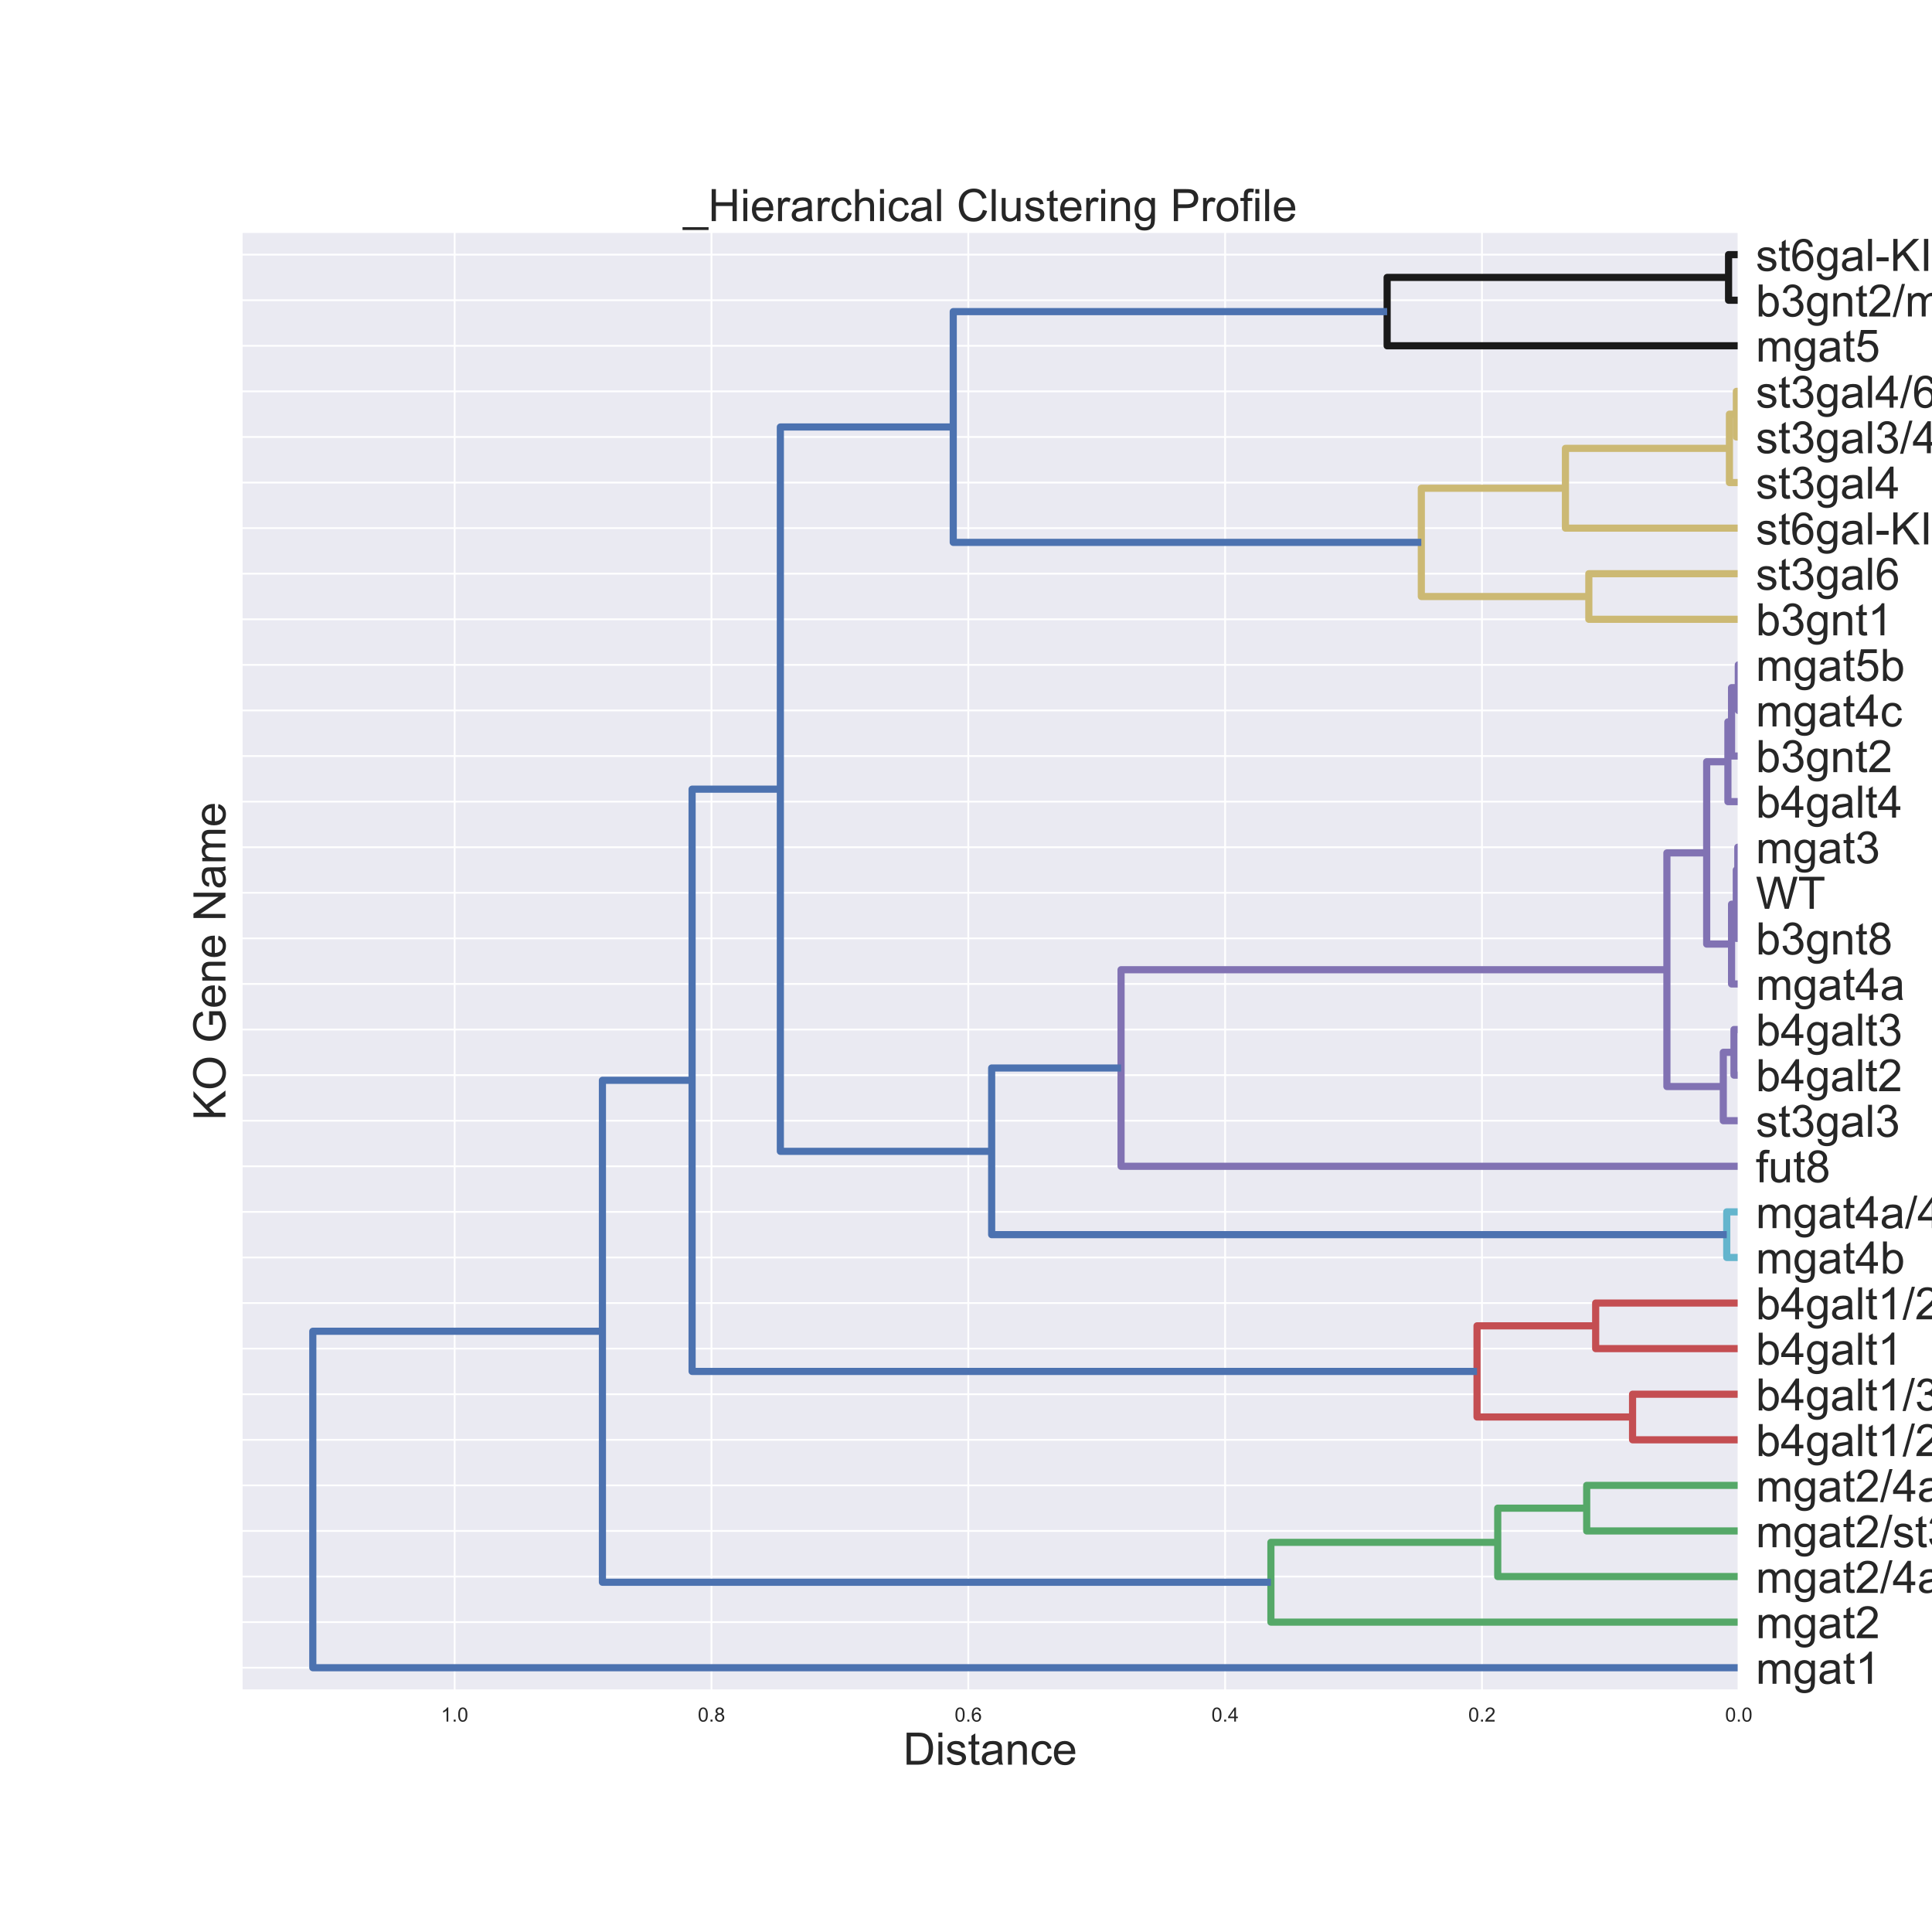 <?xml version="1.0" encoding="utf-8" standalone="no"?>
<!DOCTYPE svg PUBLIC "-//W3C//DTD SVG 1.1//EN"
  "http://www.w3.org/Graphics/SVG/1.1/DTD/svg11.dtd">
<!-- Created with matplotlib (https://matplotlib.org/) -->
<svg height="1080pt" version="1.1" viewBox="0 0 1080 1080" width="1080pt" xmlns="http://www.w3.org/2000/svg" xmlns:xlink="http://www.w3.org/1999/xlink">
 <defs>
  <style type="text/css">
*{stroke-linecap:butt;stroke-linejoin:round;}
  </style>
 </defs>
 <g id="figure_1">
  <g id="patch_1">
   <path d="M 0 1080 
L 1080 1080 
L 1080 0 
L 0 0 
z
" style="fill:#ffffff;"/>
  </g>
  <g id="axes_1">
   <g id="patch_2">
    <path d="M 135 945 
L 972 945 
L 972 129.6 
L 135 129.6 
z
" style="fill:#eaeaf2;"/>
   </g>
   <g id="matplotlib.axis_1">
    <g id="xtick_1">
     <g id="line2d_1">
      <path clip-path="url(#p37e5913467)" d="M 972 945 
L 972 129.6 
" style="fill:none;stroke:#ffffff;stroke-linecap:round;"/>
     </g>
     <g id="text_1">
      <!-- 0.0 -->
      <defs>
       <path d="M 4.156 35.297 
Q 4.156 48 6.766 55.734 
Q 9.375 63.484 14.516 67.672 
Q 19.672 71.875 27.484 71.875 
Q 33.25 71.875 37.594 69.547 
Q 41.938 67.234 44.766 62.859 
Q 47.609 58.5 49.219 52.219 
Q 50.828 45.953 50.828 35.297 
Q 50.828 22.703 48.234 14.969 
Q 45.656 7.234 40.5 3 
Q 35.359 -1.219 27.484 -1.219 
Q 17.141 -1.219 11.234 6.203 
Q 4.156 15.141 4.156 35.297 
z
M 13.188 35.297 
Q 13.188 17.672 17.312 11.828 
Q 21.438 6 27.484 6 
Q 33.547 6 37.672 11.859 
Q 41.797 17.719 41.797 35.297 
Q 41.797 52.984 37.672 58.781 
Q 33.547 64.594 27.391 64.594 
Q 21.344 64.594 17.719 59.469 
Q 13.188 52.938 13.188 35.297 
z
" id="ArialMT-48"/>
       <path d="M 9.078 0 
L 9.078 10.016 
L 19.094 10.016 
L 19.094 0 
z
" id="ArialMT-46"/>
      </defs>
      <g style="fill:#262626;" transform="translate(964.355 962.374)scale(0.11 -0.11)">
       <use xlink:href="#ArialMT-48"/>
       <use x="55.615" xlink:href="#ArialMT-46"/>
       <use x="83.398" xlink:href="#ArialMT-48"/>
      </g>
     </g>
    </g>
    <g id="xtick_2">
     <g id="line2d_2">
      <path clip-path="url(#p37e5913467)" d="M 828.429 945 
L 828.429 129.6 
" style="fill:none;stroke:#ffffff;stroke-linecap:round;"/>
     </g>
     <g id="text_2">
      <!-- 0.2 -->
      <defs>
       <path d="M 50.344 8.453 
L 50.344 0 
L 3.031 0 
Q 2.938 3.172 4.047 6.109 
Q 5.859 10.938 9.828 15.625 
Q 13.812 20.312 21.344 26.469 
Q 33.016 36.031 37.109 41.625 
Q 41.219 47.219 41.219 52.203 
Q 41.219 57.422 37.469 61 
Q 33.734 64.594 27.734 64.594 
Q 21.391 64.594 17.578 60.781 
Q 13.766 56.984 13.719 50.25 
L 4.688 51.172 
Q 5.609 61.281 11.656 66.578 
Q 17.719 71.875 27.938 71.875 
Q 38.234 71.875 44.234 66.156 
Q 50.25 60.453 50.25 52 
Q 50.25 47.703 48.484 43.547 
Q 46.734 39.406 42.656 34.812 
Q 38.578 30.219 29.109 22.219 
Q 21.188 15.578 18.938 13.203 
Q 16.703 10.844 15.234 8.453 
z
" id="ArialMT-50"/>
      </defs>
      <g style="fill:#262626;" transform="translate(820.784 962.374)scale(0.11 -0.11)">
       <use xlink:href="#ArialMT-48"/>
       <use x="55.615" xlink:href="#ArialMT-46"/>
       <use x="83.398" xlink:href="#ArialMT-50"/>
      </g>
     </g>
    </g>
    <g id="xtick_3">
     <g id="line2d_3">
      <path clip-path="url(#p37e5913467)" d="M 684.858 945 
L 684.858 129.6 
" style="fill:none;stroke:#ffffff;stroke-linecap:round;"/>
     </g>
     <g id="text_3">
      <!-- 0.4 -->
      <defs>
       <path d="M 32.328 0 
L 32.328 17.141 
L 1.266 17.141 
L 1.266 25.203 
L 33.938 71.578 
L 41.109 71.578 
L 41.109 25.203 
L 50.781 25.203 
L 50.781 17.141 
L 41.109 17.141 
L 41.109 0 
z
M 32.328 25.203 
L 32.328 57.469 
L 9.906 25.203 
z
" id="ArialMT-52"/>
      </defs>
      <g style="fill:#262626;" transform="translate(677.213 962.374)scale(0.11 -0.11)">
       <use xlink:href="#ArialMT-48"/>
       <use x="55.615" xlink:href="#ArialMT-46"/>
       <use x="83.398" xlink:href="#ArialMT-52"/>
      </g>
     </g>
    </g>
    <g id="xtick_4">
     <g id="line2d_4">
      <path clip-path="url(#p37e5913467)" d="M 541.288 945 
L 541.288 129.6 
" style="fill:none;stroke:#ffffff;stroke-linecap:round;"/>
     </g>
     <g id="text_4">
      <!-- 0.6 -->
      <defs>
       <path d="M 49.75 54.047 
L 41.016 53.375 
Q 39.844 58.547 37.703 60.891 
Q 34.125 64.656 28.906 64.656 
Q 24.703 64.656 21.531 62.312 
Q 17.391 59.281 14.984 53.469 
Q 12.594 47.656 12.5 36.922 
Q 15.672 41.75 20.266 44.094 
Q 24.859 46.438 29.891 46.438 
Q 38.672 46.438 44.844 39.969 
Q 51.031 33.5 51.031 23.25 
Q 51.031 16.5 48.125 10.719 
Q 45.219 4.938 40.141 1.859 
Q 35.062 -1.219 28.609 -1.219 
Q 17.625 -1.219 10.688 6.859 
Q 3.766 14.938 3.766 33.5 
Q 3.766 54.25 11.422 63.672 
Q 18.109 71.875 29.438 71.875 
Q 37.891 71.875 43.281 67.141 
Q 48.688 62.406 49.75 54.047 
z
M 13.875 23.188 
Q 13.875 18.656 15.797 14.5 
Q 17.719 10.359 21.188 8.172 
Q 24.656 6 28.469 6 
Q 34.031 6 38.031 10.484 
Q 42.047 14.984 42.047 22.703 
Q 42.047 30.125 38.078 34.391 
Q 34.125 38.672 28.125 38.672 
Q 22.172 38.672 18.016 34.391 
Q 13.875 30.125 13.875 23.188 
z
" id="ArialMT-54"/>
      </defs>
      <g style="fill:#262626;" transform="translate(533.643 962.374)scale(0.11 -0.11)">
       <use xlink:href="#ArialMT-48"/>
       <use x="55.615" xlink:href="#ArialMT-46"/>
       <use x="83.398" xlink:href="#ArialMT-54"/>
      </g>
     </g>
    </g>
    <g id="xtick_5">
     <g id="line2d_5">
      <path clip-path="url(#p37e5913467)" d="M 397.717 945 
L 397.717 129.6 
" style="fill:none;stroke:#ffffff;stroke-linecap:round;"/>
     </g>
     <g id="text_5">
      <!-- 0.8 -->
      <defs>
       <path d="M 17.672 38.812 
Q 12.203 40.828 9.562 44.531 
Q 6.938 48.25 6.938 53.422 
Q 6.938 61.234 12.547 66.547 
Q 18.172 71.875 27.484 71.875 
Q 36.859 71.875 42.578 66.422 
Q 48.297 60.984 48.297 53.172 
Q 48.297 48.188 45.672 44.5 
Q 43.062 40.828 37.75 38.812 
Q 44.344 36.672 47.781 31.875 
Q 51.219 27.094 51.219 20.453 
Q 51.219 11.281 44.719 5.031 
Q 38.234 -1.219 27.641 -1.219 
Q 17.047 -1.219 10.547 5.047 
Q 4.047 11.328 4.047 20.703 
Q 4.047 27.688 7.594 32.391 
Q 11.141 37.109 17.672 38.812 
z
M 15.922 53.719 
Q 15.922 48.641 19.188 45.406 
Q 22.469 42.188 27.688 42.188 
Q 32.766 42.188 36.016 45.375 
Q 39.266 48.578 39.266 53.219 
Q 39.266 58.062 35.906 61.359 
Q 32.562 64.656 27.594 64.656 
Q 22.562 64.656 19.234 61.422 
Q 15.922 58.203 15.922 53.719 
z
M 13.094 20.656 
Q 13.094 16.891 14.875 13.375 
Q 16.656 9.859 20.172 7.922 
Q 23.688 6 27.734 6 
Q 34.031 6 38.125 10.047 
Q 42.234 14.109 42.234 20.359 
Q 42.234 26.703 38.016 30.859 
Q 33.797 35.016 27.438 35.016 
Q 21.234 35.016 17.156 30.906 
Q 13.094 26.812 13.094 20.656 
z
" id="ArialMT-56"/>
      </defs>
      <g style="fill:#262626;" transform="translate(390.072 962.374)scale(0.11 -0.11)">
       <use xlink:href="#ArialMT-48"/>
       <use x="55.615" xlink:href="#ArialMT-46"/>
       <use x="83.398" xlink:href="#ArialMT-56"/>
      </g>
     </g>
    </g>
    <g id="xtick_6">
     <g id="line2d_6">
      <path clip-path="url(#p37e5913467)" d="M 254.146 945 
L 254.146 129.6 
" style="fill:none;stroke:#ffffff;stroke-linecap:round;"/>
     </g>
     <g id="text_6">
      <!-- 1.0 -->
      <defs>
       <path d="M 37.25 0 
L 28.469 0 
L 28.469 56 
Q 25.297 52.984 20.141 49.953 
Q 14.984 46.922 10.891 45.406 
L 10.891 53.906 
Q 18.266 57.375 23.781 62.297 
Q 29.297 67.234 31.594 71.875 
L 37.25 71.875 
z
" id="ArialMT-49"/>
      </defs>
      <g style="fill:#262626;" transform="translate(246.501 962.374)scale(0.11 -0.11)">
       <use xlink:href="#ArialMT-49"/>
       <use x="55.615" xlink:href="#ArialMT-46"/>
       <use x="83.398" xlink:href="#ArialMT-48"/>
      </g>
     </g>
    </g>
    <g id="text_7">
     <!-- Distance -->
     <defs>
      <path d="M 7.719 0 
L 7.719 71.578 
L 32.375 71.578 
Q 40.719 71.578 45.125 70.562 
Q 51.266 69.141 55.609 65.438 
Q 61.281 60.641 64.078 53.188 
Q 66.891 45.75 66.891 36.188 
Q 66.891 28.031 64.984 21.734 
Q 63.094 15.438 60.109 11.297 
Q 57.125 7.172 53.578 4.797 
Q 50.047 2.438 45.047 1.219 
Q 40.047 0 33.547 0 
z
M 17.188 8.453 
L 32.469 8.453 
Q 39.547 8.453 43.578 9.766 
Q 47.609 11.078 50 13.484 
Q 53.375 16.844 55.25 22.531 
Q 57.125 28.219 57.125 36.328 
Q 57.125 47.562 53.438 53.594 
Q 49.75 59.625 44.484 61.672 
Q 40.672 63.141 32.234 63.141 
L 17.188 63.141 
z
" id="ArialMT-68"/>
      <path d="M 6.641 61.469 
L 6.641 71.578 
L 15.438 71.578 
L 15.438 61.469 
z
M 6.641 0 
L 6.641 51.859 
L 15.438 51.859 
L 15.438 0 
z
" id="ArialMT-105"/>
      <path d="M 3.078 15.484 
L 11.766 16.844 
Q 12.5 11.625 15.844 8.844 
Q 19.188 6.062 25.203 6.062 
Q 31.25 6.062 34.172 8.516 
Q 37.109 10.984 37.109 14.312 
Q 37.109 17.281 34.516 19 
Q 32.719 20.172 25.531 21.969 
Q 15.875 24.422 12.141 26.203 
Q 8.406 27.984 6.469 31.125 
Q 4.547 34.281 4.547 38.094 
Q 4.547 41.547 6.125 44.5 
Q 7.719 47.469 10.453 49.422 
Q 12.5 50.922 16.031 51.969 
Q 19.578 53.031 23.641 53.031 
Q 29.734 53.031 34.344 51.266 
Q 38.969 49.516 41.156 46.5 
Q 43.359 43.5 44.188 38.484 
L 35.594 37.312 
Q 35.016 41.312 32.203 43.547 
Q 29.391 45.797 24.266 45.797 
Q 18.219 45.797 15.625 43.797 
Q 13.031 41.797 13.031 39.109 
Q 13.031 37.406 14.109 36.031 
Q 15.188 34.625 17.484 33.688 
Q 18.797 33.203 25.25 31.453 
Q 34.578 28.953 38.25 27.359 
Q 41.938 25.781 44.031 22.75 
Q 46.141 19.734 46.141 15.234 
Q 46.141 10.844 43.578 6.953 
Q 41.016 3.078 36.172 0.953 
Q 31.344 -1.172 25.25 -1.172 
Q 15.141 -1.172 9.844 3.031 
Q 4.547 7.234 3.078 15.484 
z
" id="ArialMT-115"/>
      <path d="M 25.781 7.859 
L 27.047 0.094 
Q 23.344 -0.688 20.406 -0.688 
Q 15.625 -0.688 12.984 0.828 
Q 10.359 2.344 9.281 4.812 
Q 8.203 7.281 8.203 15.188 
L 8.203 45.016 
L 1.766 45.016 
L 1.766 51.859 
L 8.203 51.859 
L 8.203 64.703 
L 16.938 69.969 
L 16.938 51.859 
L 25.781 51.859 
L 25.781 45.016 
L 16.938 45.016 
L 16.938 14.703 
Q 16.938 10.938 17.406 9.859 
Q 17.875 8.797 18.922 8.156 
Q 19.969 7.516 21.922 7.516 
Q 23.391 7.516 25.781 7.859 
z
" id="ArialMT-116"/>
      <path d="M 40.438 6.391 
Q 35.547 2.25 31.031 0.531 
Q 26.516 -1.172 21.344 -1.172 
Q 12.797 -1.172 8.203 3 
Q 3.609 7.172 3.609 13.672 
Q 3.609 17.484 5.344 20.625 
Q 7.078 23.781 9.891 25.688 
Q 12.703 27.594 16.219 28.562 
Q 18.797 29.25 24.031 29.891 
Q 34.672 31.156 39.703 32.906 
Q 39.75 34.719 39.75 35.203 
Q 39.75 40.578 37.25 42.781 
Q 33.891 45.75 27.25 45.75 
Q 21.047 45.75 18.094 43.578 
Q 15.141 41.406 13.719 35.891 
L 5.125 37.062 
Q 6.297 42.578 8.984 45.969 
Q 11.672 49.359 16.75 51.188 
Q 21.828 53.031 28.516 53.031 
Q 35.156 53.031 39.297 51.469 
Q 43.453 49.906 45.406 47.531 
Q 47.359 45.172 48.141 41.547 
Q 48.578 39.312 48.578 33.453 
L 48.578 21.734 
Q 48.578 9.469 49.141 6.219 
Q 49.703 2.984 51.375 0 
L 42.188 0 
Q 40.828 2.734 40.438 6.391 
z
M 39.703 26.031 
Q 34.906 24.078 25.344 22.703 
Q 19.922 21.922 17.672 20.938 
Q 15.438 19.969 14.203 18.094 
Q 12.984 16.219 12.984 13.922 
Q 12.984 10.406 15.641 8.062 
Q 18.312 5.719 23.438 5.719 
Q 28.516 5.719 32.469 7.938 
Q 36.422 10.156 38.281 14.016 
Q 39.703 17 39.703 22.797 
z
" id="ArialMT-97"/>
      <path d="M 6.594 0 
L 6.594 51.859 
L 14.5 51.859 
L 14.5 44.484 
Q 20.219 53.031 31 53.031 
Q 35.688 53.031 39.625 51.344 
Q 43.562 49.656 45.516 46.922 
Q 47.469 44.188 48.25 40.438 
Q 48.734 37.984 48.734 31.891 
L 48.734 0 
L 39.938 0 
L 39.938 31.547 
Q 39.938 36.922 38.906 39.578 
Q 37.891 42.234 35.281 43.812 
Q 32.672 45.406 29.156 45.406 
Q 23.531 45.406 19.453 41.844 
Q 15.375 38.281 15.375 28.328 
L 15.375 0 
z
" id="ArialMT-110"/>
      <path d="M 40.438 19 
L 49.078 17.875 
Q 47.656 8.938 41.812 3.875 
Q 35.984 -1.172 27.484 -1.172 
Q 16.844 -1.172 10.375 5.781 
Q 3.906 12.75 3.906 25.734 
Q 3.906 34.125 6.688 40.422 
Q 9.469 46.734 15.156 49.875 
Q 20.844 53.031 27.547 53.031 
Q 35.984 53.031 41.359 48.75 
Q 46.734 44.484 48.25 36.625 
L 39.703 35.297 
Q 38.484 40.531 35.375 43.156 
Q 32.281 45.797 27.875 45.797 
Q 21.234 45.797 17.078 41.031 
Q 12.938 36.281 12.938 25.984 
Q 12.938 15.531 16.938 10.797 
Q 20.953 6.062 27.391 6.062 
Q 32.562 6.062 36.031 9.234 
Q 39.5 12.406 40.438 19 
z
" id="ArialMT-99"/>
      <path d="M 42.094 16.703 
L 51.172 15.578 
Q 49.031 7.625 43.219 3.219 
Q 37.406 -1.172 28.375 -1.172 
Q 17 -1.172 10.328 5.828 
Q 3.656 12.844 3.656 25.484 
Q 3.656 38.578 10.391 45.797 
Q 17.141 53.031 27.875 53.031 
Q 38.281 53.031 44.875 45.953 
Q 51.469 38.875 51.469 26.031 
Q 51.469 25.25 51.422 23.688 
L 12.75 23.688 
Q 13.234 15.141 17.578 10.594 
Q 21.922 6.062 28.422 6.062 
Q 33.25 6.062 36.672 8.594 
Q 40.094 11.141 42.094 16.703 
z
M 13.234 30.906 
L 42.188 30.906 
Q 41.609 37.453 38.875 40.719 
Q 34.672 45.797 27.984 45.797 
Q 21.922 45.797 17.797 41.75 
Q 13.672 37.703 13.234 30.906 
z
" id="ArialMT-101"/>
     </defs>
     <g style="fill:#262626;" transform="translate(504.869 986.454)scale(0.25 -0.25)">
      <use xlink:href="#ArialMT-68"/>
      <use x="72.217" xlink:href="#ArialMT-105"/>
      <use x="94.434" xlink:href="#ArialMT-115"/>
      <use x="144.434" xlink:href="#ArialMT-116"/>
      <use x="172.217" xlink:href="#ArialMT-97"/>
      <use x="227.832" xlink:href="#ArialMT-110"/>
      <use x="283.447" xlink:href="#ArialMT-99"/>
      <use x="333.447" xlink:href="#ArialMT-101"/>
     </g>
    </g>
   </g>
   <g id="matplotlib.axis_2">
    <g id="ytick_1">
     <g id="line2d_7">
      <path clip-path="url(#p37e5913467)" d="M 135 932.259 
L 972 932.259 
" style="fill:none;stroke:#ffffff;stroke-linecap:round;"/>
     </g>
     <g id="text_8">
      <!-- mgat1 -->
      <defs>
       <path d="M 6.594 0 
L 6.594 51.859 
L 14.453 51.859 
L 14.453 44.578 
Q 16.891 48.391 20.938 50.703 
Q 25 53.031 30.172 53.031 
Q 35.938 53.031 39.625 50.641 
Q 43.312 48.25 44.828 43.953 
Q 50.984 53.031 60.844 53.031 
Q 68.562 53.031 72.703 48.75 
Q 76.859 44.484 76.859 35.594 
L 76.859 0 
L 68.109 0 
L 68.109 32.672 
Q 68.109 37.938 67.25 40.25 
Q 66.406 42.578 64.156 43.984 
Q 61.922 45.406 58.891 45.406 
Q 53.422 45.406 49.797 41.766 
Q 46.188 38.141 46.188 30.125 
L 46.188 0 
L 37.406 0 
L 37.406 33.688 
Q 37.406 39.547 35.25 42.469 
Q 33.109 45.406 28.219 45.406 
Q 24.516 45.406 21.359 43.453 
Q 18.219 41.5 16.797 37.734 
Q 15.375 33.984 15.375 26.906 
L 15.375 0 
z
" id="ArialMT-109"/>
       <path d="M 4.984 -4.297 
L 13.531 -5.562 
Q 14.062 -9.516 16.5 -11.328 
Q 19.781 -13.766 25.438 -13.766 
Q 31.547 -13.766 34.859 -11.328 
Q 38.188 -8.891 39.359 -4.5 
Q 40.047 -1.812 39.984 6.781 
Q 34.234 0 25.641 0 
Q 14.938 0 9.078 7.719 
Q 3.219 15.438 3.219 26.219 
Q 3.219 33.641 5.906 39.906 
Q 8.594 46.188 13.688 49.609 
Q 18.797 53.031 25.688 53.031 
Q 34.859 53.031 40.828 45.609 
L 40.828 51.859 
L 48.922 51.859 
L 48.922 7.031 
Q 48.922 -5.078 46.453 -10.125 
Q 44 -15.188 38.641 -18.109 
Q 33.297 -21.047 25.484 -21.047 
Q 16.219 -21.047 10.5 -16.875 
Q 4.781 -12.703 4.984 -4.297 
z
M 12.25 26.859 
Q 12.25 16.656 16.297 11.969 
Q 20.359 7.281 26.469 7.281 
Q 32.516 7.281 36.609 11.938 
Q 40.719 16.609 40.719 26.562 
Q 40.719 36.078 36.5 40.906 
Q 32.281 45.75 26.312 45.75 
Q 20.453 45.75 16.344 40.984 
Q 12.25 36.234 12.25 26.859 
z
" id="ArialMT-103"/>
      </defs>
      <g style="fill:#262626;" transform="translate(981.5 941.244)scale(0.25 -0.25)">
       <use xlink:href="#ArialMT-109"/>
       <use x="83.301" xlink:href="#ArialMT-103"/>
       <use x="138.916" xlink:href="#ArialMT-97"/>
       <use x="194.531" xlink:href="#ArialMT-116"/>
       <use x="222.314" xlink:href="#ArialMT-49"/>
      </g>
     </g>
    </g>
    <g id="ytick_2">
     <g id="line2d_8">
      <path clip-path="url(#p37e5913467)" d="M 135 906.778 
L 972 906.778 
" style="fill:none;stroke:#ffffff;stroke-linecap:round;"/>
     </g>
     <g id="text_9">
      <!-- mgat2 -->
      <g style="fill:#262626;" transform="translate(981.5 915.763)scale(0.25 -0.25)">
       <use xlink:href="#ArialMT-109"/>
       <use x="83.301" xlink:href="#ArialMT-103"/>
       <use x="138.916" xlink:href="#ArialMT-97"/>
       <use x="194.531" xlink:href="#ArialMT-116"/>
       <use x="222.314" xlink:href="#ArialMT-50"/>
      </g>
     </g>
    </g>
    <g id="ytick_3">
     <g id="line2d_9">
      <path clip-path="url(#p37e5913467)" d="M 135 881.297 
L 972 881.297 
" style="fill:none;stroke:#ffffff;stroke-linecap:round;"/>
     </g>
     <g id="text_10">
      <!-- mgat2/4a/4b/5 -->
      <defs>
       <path d="M 0 -1.219 
L 20.75 72.797 
L 27.781 72.797 
L 7.078 -1.219 
z
" id="ArialMT-47"/>
       <path d="M 14.703 0 
L 6.547 0 
L 6.547 71.578 
L 15.328 71.578 
L 15.328 46.047 
Q 20.906 53.031 29.547 53.031 
Q 34.328 53.031 38.594 51.094 
Q 42.875 49.172 45.625 45.672 
Q 48.391 42.188 49.953 37.25 
Q 51.516 32.328 51.516 26.703 
Q 51.516 13.375 44.922 6.094 
Q 38.328 -1.172 29.109 -1.172 
Q 19.922 -1.172 14.703 6.5 
z
M 14.594 26.312 
Q 14.594 17 17.141 12.844 
Q 21.297 6.062 28.375 6.062 
Q 34.125 6.062 38.328 11.062 
Q 42.531 16.062 42.531 25.984 
Q 42.531 36.141 38.5 40.969 
Q 34.469 45.797 28.766 45.797 
Q 23 45.797 18.797 40.797 
Q 14.594 35.797 14.594 26.312 
z
" id="ArialMT-98"/>
       <path d="M 4.156 18.75 
L 13.375 19.531 
Q 14.406 12.797 18.141 9.391 
Q 21.875 6 27.156 6 
Q 33.5 6 37.891 10.781 
Q 42.281 15.578 42.281 23.484 
Q 42.281 31 38.062 35.344 
Q 33.844 39.703 27 39.703 
Q 22.75 39.703 19.328 37.766 
Q 15.922 35.844 13.969 32.766 
L 5.719 33.844 
L 12.641 70.609 
L 48.25 70.609 
L 48.25 62.203 
L 19.672 62.203 
L 15.828 42.969 
Q 22.266 47.469 29.344 47.469 
Q 38.719 47.469 45.156 40.969 
Q 51.609 34.469 51.609 24.266 
Q 51.609 14.547 45.953 7.469 
Q 39.062 -1.219 27.156 -1.219 
Q 17.391 -1.219 11.203 4.25 
Q 5.031 9.719 4.156 18.75 
z
" id="ArialMT-53"/>
      </defs>
      <g style="fill:#262626;" transform="translate(981.5 890.396)scale(0.25 -0.25)">
       <use xlink:href="#ArialMT-109"/>
       <use x="83.301" xlink:href="#ArialMT-103"/>
       <use x="138.916" xlink:href="#ArialMT-97"/>
       <use x="194.531" xlink:href="#ArialMT-116"/>
       <use x="222.314" xlink:href="#ArialMT-50"/>
       <use x="277.93" xlink:href="#ArialMT-47"/>
       <use x="305.713" xlink:href="#ArialMT-52"/>
       <use x="361.328" xlink:href="#ArialMT-97"/>
       <use x="416.943" xlink:href="#ArialMT-47"/>
       <use x="444.727" xlink:href="#ArialMT-52"/>
       <use x="500.342" xlink:href="#ArialMT-98"/>
       <use x="555.957" xlink:href="#ArialMT-47"/>
       <use x="583.74" xlink:href="#ArialMT-53"/>
      </g>
     </g>
    </g>
    <g id="ytick_4">
     <g id="line2d_10">
      <path clip-path="url(#p37e5913467)" d="M 135 855.816 
L 972 855.816 
" style="fill:none;stroke:#ffffff;stroke-linecap:round;"/>
     </g>
     <g id="text_11">
      <!-- mgat2/st3gal4/6 -->
      <defs>
       <path d="M 4.203 18.891 
L 12.984 20.062 
Q 14.5 12.594 18.141 9.297 
Q 21.781 6 27 6 
Q 33.203 6 37.469 10.297 
Q 41.75 14.594 41.75 20.953 
Q 41.75 27 37.797 30.922 
Q 33.844 34.859 27.734 34.859 
Q 25.25 34.859 21.531 33.891 
L 22.516 41.609 
Q 23.391 41.5 23.922 41.5 
Q 29.547 41.5 34.031 44.422 
Q 38.531 47.359 38.531 53.469 
Q 38.531 58.297 35.25 61.469 
Q 31.984 64.656 26.812 64.656 
Q 21.688 64.656 18.266 61.422 
Q 14.844 58.203 13.875 51.766 
L 5.078 53.328 
Q 6.688 62.156 12.391 67.016 
Q 18.109 71.875 26.609 71.875 
Q 32.469 71.875 37.391 69.359 
Q 42.328 66.844 44.938 62.5 
Q 47.562 58.156 47.562 53.266 
Q 47.562 48.641 45.062 44.828 
Q 42.578 41.016 37.703 38.766 
Q 44.047 37.312 47.562 32.688 
Q 51.078 28.078 51.078 21.141 
Q 51.078 11.766 44.234 5.25 
Q 37.406 -1.266 26.953 -1.266 
Q 17.531 -1.266 11.297 4.344 
Q 5.078 9.969 4.203 18.891 
z
" id="ArialMT-51"/>
       <path d="M 6.391 0 
L 6.391 71.578 
L 15.188 71.578 
L 15.188 0 
z
" id="ArialMT-108"/>
      </defs>
      <g style="fill:#262626;" transform="translate(981.5 864.915)scale(0.25 -0.25)">
       <use xlink:href="#ArialMT-109"/>
       <use x="83.301" xlink:href="#ArialMT-103"/>
       <use x="138.916" xlink:href="#ArialMT-97"/>
       <use x="194.531" xlink:href="#ArialMT-116"/>
       <use x="222.314" xlink:href="#ArialMT-50"/>
       <use x="277.93" xlink:href="#ArialMT-47"/>
       <use x="305.713" xlink:href="#ArialMT-115"/>
       <use x="355.713" xlink:href="#ArialMT-116"/>
       <use x="383.496" xlink:href="#ArialMT-51"/>
       <use x="439.111" xlink:href="#ArialMT-103"/>
       <use x="494.727" xlink:href="#ArialMT-97"/>
       <use x="550.342" xlink:href="#ArialMT-108"/>
       <use x="572.559" xlink:href="#ArialMT-52"/>
       <use x="628.174" xlink:href="#ArialMT-47"/>
       <use x="655.957" xlink:href="#ArialMT-54"/>
      </g>
     </g>
    </g>
    <g id="ytick_5">
     <g id="line2d_11">
      <path clip-path="url(#p37e5913467)" d="M 135 830.334 
L 972 830.334 
" style="fill:none;stroke:#ffffff;stroke-linecap:round;"/>
     </g>
     <g id="text_12">
      <!-- mgat2/4a/4b/5/st3gal4/6 -->
      <g style="fill:#262626;" transform="translate(981.5 839.434)scale(0.25 -0.25)">
       <use xlink:href="#ArialMT-109"/>
       <use x="83.301" xlink:href="#ArialMT-103"/>
       <use x="138.916" xlink:href="#ArialMT-97"/>
       <use x="194.531" xlink:href="#ArialMT-116"/>
       <use x="222.314" xlink:href="#ArialMT-50"/>
       <use x="277.93" xlink:href="#ArialMT-47"/>
       <use x="305.713" xlink:href="#ArialMT-52"/>
       <use x="361.328" xlink:href="#ArialMT-97"/>
       <use x="416.943" xlink:href="#ArialMT-47"/>
       <use x="444.727" xlink:href="#ArialMT-52"/>
       <use x="500.342" xlink:href="#ArialMT-98"/>
       <use x="555.957" xlink:href="#ArialMT-47"/>
       <use x="583.74" xlink:href="#ArialMT-53"/>
       <use x="639.355" xlink:href="#ArialMT-47"/>
       <use x="667.139" xlink:href="#ArialMT-115"/>
       <use x="717.139" xlink:href="#ArialMT-116"/>
       <use x="744.922" xlink:href="#ArialMT-51"/>
       <use x="800.537" xlink:href="#ArialMT-103"/>
       <use x="856.152" xlink:href="#ArialMT-97"/>
       <use x="911.768" xlink:href="#ArialMT-108"/>
       <use x="933.984" xlink:href="#ArialMT-52"/>
       <use x="989.6" xlink:href="#ArialMT-47"/>
       <use x="1017.383" xlink:href="#ArialMT-54"/>
      </g>
     </g>
    </g>
    <g id="ytick_6">
     <g id="line2d_12">
      <path clip-path="url(#p37e5913467)" d="M 135 804.853 
L 972 804.853 
" style="fill:none;stroke:#ffffff;stroke-linecap:round;"/>
     </g>
     <g id="text_13">
      <!-- b4galt1/2/3 -->
      <g style="fill:#262626;" transform="translate(981.5 813.953)scale(0.25 -0.25)">
       <use xlink:href="#ArialMT-98"/>
       <use x="55.615" xlink:href="#ArialMT-52"/>
       <use x="111.23" xlink:href="#ArialMT-103"/>
       <use x="166.846" xlink:href="#ArialMT-97"/>
       <use x="222.461" xlink:href="#ArialMT-108"/>
       <use x="244.678" xlink:href="#ArialMT-116"/>
       <use x="272.461" xlink:href="#ArialMT-49"/>
       <use x="328.076" xlink:href="#ArialMT-47"/>
       <use x="355.859" xlink:href="#ArialMT-50"/>
       <use x="411.475" xlink:href="#ArialMT-47"/>
       <use x="439.258" xlink:href="#ArialMT-51"/>
      </g>
     </g>
    </g>
    <g id="ytick_7">
     <g id="line2d_13">
      <path clip-path="url(#p37e5913467)" d="M 135 779.372 
L 972 779.372 
" style="fill:none;stroke:#ffffff;stroke-linecap:round;"/>
     </g>
     <g id="text_14">
      <!-- b4galt1/3 -->
      <g style="fill:#262626;" transform="translate(981.5 788.471)scale(0.25 -0.25)">
       <use xlink:href="#ArialMT-98"/>
       <use x="55.615" xlink:href="#ArialMT-52"/>
       <use x="111.23" xlink:href="#ArialMT-103"/>
       <use x="166.846" xlink:href="#ArialMT-97"/>
       <use x="222.461" xlink:href="#ArialMT-108"/>
       <use x="244.678" xlink:href="#ArialMT-116"/>
       <use x="272.461" xlink:href="#ArialMT-49"/>
       <use x="328.076" xlink:href="#ArialMT-47"/>
       <use x="355.859" xlink:href="#ArialMT-51"/>
      </g>
     </g>
    </g>
    <g id="ytick_8">
     <g id="line2d_14">
      <path clip-path="url(#p37e5913467)" d="M 135 753.891 
L 972 753.891 
" style="fill:none;stroke:#ffffff;stroke-linecap:round;"/>
     </g>
     <g id="text_15">
      <!-- b4galt1 -->
      <g style="fill:#262626;" transform="translate(981.5 762.875)scale(0.25 -0.25)">
       <use xlink:href="#ArialMT-98"/>
       <use x="55.615" xlink:href="#ArialMT-52"/>
       <use x="111.23" xlink:href="#ArialMT-103"/>
       <use x="166.846" xlink:href="#ArialMT-97"/>
       <use x="222.461" xlink:href="#ArialMT-108"/>
       <use x="244.678" xlink:href="#ArialMT-116"/>
       <use x="272.461" xlink:href="#ArialMT-49"/>
      </g>
     </g>
    </g>
    <g id="ytick_9">
     <g id="line2d_15">
      <path clip-path="url(#p37e5913467)" d="M 135 728.409 
L 972 728.409 
" style="fill:none;stroke:#ffffff;stroke-linecap:round;"/>
     </g>
     <g id="text_16">
      <!-- b4galt1/2 -->
      <g style="fill:#262626;" transform="translate(981.5 737.509)scale(0.25 -0.25)">
       <use xlink:href="#ArialMT-98"/>
       <use x="55.615" xlink:href="#ArialMT-52"/>
       <use x="111.23" xlink:href="#ArialMT-103"/>
       <use x="166.846" xlink:href="#ArialMT-97"/>
       <use x="222.461" xlink:href="#ArialMT-108"/>
       <use x="244.678" xlink:href="#ArialMT-116"/>
       <use x="272.461" xlink:href="#ArialMT-49"/>
       <use x="328.076" xlink:href="#ArialMT-47"/>
       <use x="355.859" xlink:href="#ArialMT-50"/>
      </g>
     </g>
    </g>
    <g id="ytick_10">
     <g id="line2d_16">
      <path clip-path="url(#p37e5913467)" d="M 135 702.928 
L 972 702.928 
" style="fill:none;stroke:#ffffff;stroke-linecap:round;"/>
     </g>
     <g id="text_17">
      <!-- mgat4b -->
      <g style="fill:#262626;" transform="translate(981.5 711.875)scale(0.25 -0.25)">
       <use xlink:href="#ArialMT-109"/>
       <use x="83.301" xlink:href="#ArialMT-103"/>
       <use x="138.916" xlink:href="#ArialMT-97"/>
       <use x="194.531" xlink:href="#ArialMT-116"/>
       <use x="222.314" xlink:href="#ArialMT-52"/>
       <use x="277.93" xlink:href="#ArialMT-98"/>
      </g>
     </g>
    </g>
    <g id="ytick_11">
     <g id="line2d_17">
      <path clip-path="url(#p37e5913467)" d="M 135 677.447 
L 972 677.447 
" style="fill:none;stroke:#ffffff;stroke-linecap:round;"/>
     </g>
     <g id="text_18">
      <!-- mgat4a/4b -->
      <g style="fill:#262626;" transform="translate(981.5 686.546)scale(0.25 -0.25)">
       <use xlink:href="#ArialMT-109"/>
       <use x="83.301" xlink:href="#ArialMT-103"/>
       <use x="138.916" xlink:href="#ArialMT-97"/>
       <use x="194.531" xlink:href="#ArialMT-116"/>
       <use x="222.314" xlink:href="#ArialMT-52"/>
       <use x="277.93" xlink:href="#ArialMT-97"/>
       <use x="333.545" xlink:href="#ArialMT-47"/>
       <use x="361.328" xlink:href="#ArialMT-52"/>
       <use x="416.943" xlink:href="#ArialMT-98"/>
      </g>
     </g>
    </g>
    <g id="ytick_12">
     <g id="line2d_18">
      <path clip-path="url(#p37e5913467)" d="M 135 651.966 
L 972 651.966 
" style="fill:none;stroke:#ffffff;stroke-linecap:round;"/>
     </g>
     <g id="text_19">
      <!-- fut8 -->
      <defs>
       <path d="M 8.688 0 
L 8.688 45.016 
L 0.922 45.016 
L 0.922 51.859 
L 8.688 51.859 
L 8.688 57.375 
Q 8.688 62.594 9.625 65.141 
Q 10.891 68.562 14.078 70.672 
Q 17.281 72.797 23.047 72.797 
Q 26.766 72.797 31.25 71.922 
L 29.938 64.266 
Q 27.203 64.75 24.75 64.75 
Q 20.75 64.75 19.094 63.031 
Q 17.438 61.328 17.438 56.641 
L 17.438 51.859 
L 27.547 51.859 
L 27.547 45.016 
L 17.438 45.016 
L 17.438 0 
z
" id="ArialMT-102"/>
       <path d="M 40.578 0 
L 40.578 7.625 
Q 34.516 -1.172 24.125 -1.172 
Q 19.531 -1.172 15.547 0.578 
Q 11.578 2.344 9.641 5 
Q 7.719 7.672 6.938 11.531 
Q 6.391 14.109 6.391 19.734 
L 6.391 51.859 
L 15.188 51.859 
L 15.188 23.094 
Q 15.188 16.219 15.719 13.812 
Q 16.547 10.359 19.234 8.375 
Q 21.922 6.391 25.875 6.391 
Q 29.828 6.391 33.297 8.422 
Q 36.766 10.453 38.203 13.938 
Q 39.656 17.438 39.656 24.078 
L 39.656 51.859 
L 48.438 51.859 
L 48.438 0 
z
" id="ArialMT-117"/>
      </defs>
      <g style="fill:#262626;" transform="translate(981.5 660.913)scale(0.25 -0.25)">
       <use xlink:href="#ArialMT-102"/>
       <use x="27.783" xlink:href="#ArialMT-117"/>
       <use x="83.398" xlink:href="#ArialMT-116"/>
       <use x="111.182" xlink:href="#ArialMT-56"/>
      </g>
     </g>
    </g>
    <g id="ytick_13">
     <g id="line2d_19">
      <path clip-path="url(#p37e5913467)" d="M 135 626.484 
L 972 626.484 
" style="fill:none;stroke:#ffffff;stroke-linecap:round;"/>
     </g>
     <g id="text_20">
      <!-- st3gal3 -->
      <g style="fill:#262626;" transform="translate(981.5 635.469)scale(0.25 -0.25)">
       <use xlink:href="#ArialMT-115"/>
       <use x="50" xlink:href="#ArialMT-116"/>
       <use x="77.783" xlink:href="#ArialMT-51"/>
       <use x="133.398" xlink:href="#ArialMT-103"/>
       <use x="189.014" xlink:href="#ArialMT-97"/>
       <use x="244.629" xlink:href="#ArialMT-108"/>
       <use x="266.846" xlink:href="#ArialMT-51"/>
      </g>
     </g>
    </g>
    <g id="ytick_14">
     <g id="line2d_20">
      <path clip-path="url(#p37e5913467)" d="M 135 601.003 
L 972 601.003 
" style="fill:none;stroke:#ffffff;stroke-linecap:round;"/>
     </g>
     <g id="text_21">
      <!-- b4galt2 -->
      <g style="fill:#262626;" transform="translate(981.5 609.987)scale(0.25 -0.25)">
       <use xlink:href="#ArialMT-98"/>
       <use x="55.615" xlink:href="#ArialMT-52"/>
       <use x="111.23" xlink:href="#ArialMT-103"/>
       <use x="166.846" xlink:href="#ArialMT-97"/>
       <use x="222.461" xlink:href="#ArialMT-108"/>
       <use x="244.678" xlink:href="#ArialMT-116"/>
       <use x="272.461" xlink:href="#ArialMT-50"/>
      </g>
     </g>
    </g>
    <g id="ytick_15">
     <g id="line2d_21">
      <path clip-path="url(#p37e5913467)" d="M 135 575.522 
L 972 575.522 
" style="fill:none;stroke:#ffffff;stroke-linecap:round;"/>
     </g>
     <g id="text_22">
      <!-- b4galt3 -->
      <g style="fill:#262626;" transform="translate(981.5 584.506)scale(0.25 -0.25)">
       <use xlink:href="#ArialMT-98"/>
       <use x="55.615" xlink:href="#ArialMT-52"/>
       <use x="111.23" xlink:href="#ArialMT-103"/>
       <use x="166.846" xlink:href="#ArialMT-97"/>
       <use x="222.461" xlink:href="#ArialMT-108"/>
       <use x="244.678" xlink:href="#ArialMT-116"/>
       <use x="272.461" xlink:href="#ArialMT-51"/>
      </g>
     </g>
    </g>
    <g id="ytick_16">
     <g id="line2d_22">
      <path clip-path="url(#p37e5913467)" d="M 135 550.041 
L 972 550.041 
" style="fill:none;stroke:#ffffff;stroke-linecap:round;"/>
     </g>
     <g id="text_23">
      <!-- mgat4a -->
      <g style="fill:#262626;" transform="translate(981.5 558.988)scale(0.25 -0.25)">
       <use xlink:href="#ArialMT-109"/>
       <use x="83.301" xlink:href="#ArialMT-103"/>
       <use x="138.916" xlink:href="#ArialMT-97"/>
       <use x="194.531" xlink:href="#ArialMT-116"/>
       <use x="222.314" xlink:href="#ArialMT-52"/>
       <use x="277.93" xlink:href="#ArialMT-97"/>
      </g>
     </g>
    </g>
    <g id="ytick_17">
     <g id="line2d_23">
      <path clip-path="url(#p37e5913467)" d="M 135 524.559 
L 972 524.559 
" style="fill:none;stroke:#ffffff;stroke-linecap:round;"/>
     </g>
     <g id="text_24">
      <!-- b3gnt8 -->
      <g style="fill:#262626;" transform="translate(981.5 533.544)scale(0.25 -0.25)">
       <use xlink:href="#ArialMT-98"/>
       <use x="55.615" xlink:href="#ArialMT-51"/>
       <use x="111.23" xlink:href="#ArialMT-103"/>
       <use x="166.846" xlink:href="#ArialMT-110"/>
       <use x="222.461" xlink:href="#ArialMT-116"/>
       <use x="250.244" xlink:href="#ArialMT-56"/>
      </g>
     </g>
    </g>
    <g id="ytick_18">
     <g id="line2d_24">
      <path clip-path="url(#p37e5913467)" d="M 135 499.078 
L 972 499.078 
" style="fill:none;stroke:#ffffff;stroke-linecap:round;"/>
     </g>
     <g id="text_25">
      <!-- WT -->
      <defs>
       <path d="M 20.219 0 
L 1.219 71.578 
L 10.938 71.578 
L 21.828 24.656 
Q 23.578 17.281 24.859 10.016 
Q 27.594 21.484 28.078 23.25 
L 41.703 71.578 
L 53.125 71.578 
L 63.375 35.359 
Q 67.234 21.875 68.953 10.016 
Q 70.312 16.797 72.516 25.594 
L 83.734 71.578 
L 93.266 71.578 
L 73.641 0 
L 64.5 0 
L 49.422 54.547 
Q 47.516 61.375 47.172 62.938 
Q 46.047 58.016 45.062 54.547 
L 29.891 0 
z
" id="ArialMT-87"/>
       <path d="M 25.922 0 
L 25.922 63.141 
L 2.344 63.141 
L 2.344 71.578 
L 59.078 71.578 
L 59.078 63.141 
L 35.406 63.141 
L 35.406 0 
z
" id="ArialMT-84"/>
      </defs>
      <g style="fill:#262626;" transform="translate(981.5 508.025)scale(0.25 -0.25)">
       <use xlink:href="#ArialMT-87"/>
       <use x="94.385" xlink:href="#ArialMT-84"/>
      </g>
     </g>
    </g>
    <g id="ytick_19">
     <g id="line2d_25">
      <path clip-path="url(#p37e5913467)" d="M 135 473.597 
L 972 473.597 
" style="fill:none;stroke:#ffffff;stroke-linecap:round;"/>
     </g>
     <g id="text_26">
      <!-- mgat3 -->
      <g style="fill:#262626;" transform="translate(981.5 482.581)scale(0.25 -0.25)">
       <use xlink:href="#ArialMT-109"/>
       <use x="83.301" xlink:href="#ArialMT-103"/>
       <use x="138.916" xlink:href="#ArialMT-97"/>
       <use x="194.531" xlink:href="#ArialMT-116"/>
       <use x="222.314" xlink:href="#ArialMT-51"/>
      </g>
     </g>
    </g>
    <g id="ytick_20">
     <g id="line2d_26">
      <path clip-path="url(#p37e5913467)" d="M 135 448.116 
L 972 448.116 
" style="fill:none;stroke:#ffffff;stroke-linecap:round;"/>
     </g>
     <g id="text_27">
      <!-- b4galt4 -->
      <g style="fill:#262626;" transform="translate(981.5 457.063)scale(0.25 -0.25)">
       <use xlink:href="#ArialMT-98"/>
       <use x="55.615" xlink:href="#ArialMT-52"/>
       <use x="111.23" xlink:href="#ArialMT-103"/>
       <use x="166.846" xlink:href="#ArialMT-97"/>
       <use x="222.461" xlink:href="#ArialMT-108"/>
       <use x="244.678" xlink:href="#ArialMT-116"/>
       <use x="272.461" xlink:href="#ArialMT-52"/>
      </g>
     </g>
    </g>
    <g id="ytick_21">
     <g id="line2d_27">
      <path clip-path="url(#p37e5913467)" d="M 135 422.634 
L 972 422.634 
" style="fill:none;stroke:#ffffff;stroke-linecap:round;"/>
     </g>
     <g id="text_28">
      <!-- b3gnt2 -->
      <g style="fill:#262626;" transform="translate(981.5 431.619)scale(0.25 -0.25)">
       <use xlink:href="#ArialMT-98"/>
       <use x="55.615" xlink:href="#ArialMT-51"/>
       <use x="111.23" xlink:href="#ArialMT-103"/>
       <use x="166.846" xlink:href="#ArialMT-110"/>
       <use x="222.461" xlink:href="#ArialMT-116"/>
       <use x="250.244" xlink:href="#ArialMT-50"/>
      </g>
     </g>
    </g>
    <g id="ytick_22">
     <g id="line2d_28">
      <path clip-path="url(#p37e5913467)" d="M 135 397.153 
L 972 397.153 
" style="fill:none;stroke:#ffffff;stroke-linecap:round;"/>
     </g>
     <g id="text_29">
      <!-- mgat4c -->
      <g style="fill:#262626;" transform="translate(981.5 406.1)scale(0.25 -0.25)">
       <use xlink:href="#ArialMT-109"/>
       <use x="83.301" xlink:href="#ArialMT-103"/>
       <use x="138.916" xlink:href="#ArialMT-97"/>
       <use x="194.531" xlink:href="#ArialMT-116"/>
       <use x="222.314" xlink:href="#ArialMT-52"/>
       <use x="277.93" xlink:href="#ArialMT-99"/>
      </g>
     </g>
    </g>
    <g id="ytick_23">
     <g id="line2d_29">
      <path clip-path="url(#p37e5913467)" d="M 135 371.672 
L 972 371.672 
" style="fill:none;stroke:#ffffff;stroke-linecap:round;"/>
     </g>
     <g id="text_30">
      <!-- mgat5b -->
      <g style="fill:#262626;" transform="translate(981.5 380.619)scale(0.25 -0.25)">
       <use xlink:href="#ArialMT-109"/>
       <use x="83.301" xlink:href="#ArialMT-103"/>
       <use x="138.916" xlink:href="#ArialMT-97"/>
       <use x="194.531" xlink:href="#ArialMT-116"/>
       <use x="222.314" xlink:href="#ArialMT-53"/>
       <use x="277.93" xlink:href="#ArialMT-98"/>
      </g>
     </g>
    </g>
    <g id="ytick_24">
     <g id="line2d_30">
      <path clip-path="url(#p37e5913467)" d="M 135 346.191 
L 972 346.191 
" style="fill:none;stroke:#ffffff;stroke-linecap:round;"/>
     </g>
     <g id="text_31">
      <!-- b3gnt1 -->
      <g style="fill:#262626;" transform="translate(981.5 355.175)scale(0.25 -0.25)">
       <use xlink:href="#ArialMT-98"/>
       <use x="55.615" xlink:href="#ArialMT-51"/>
       <use x="111.23" xlink:href="#ArialMT-103"/>
       <use x="166.846" xlink:href="#ArialMT-110"/>
       <use x="222.461" xlink:href="#ArialMT-116"/>
       <use x="250.244" xlink:href="#ArialMT-49"/>
      </g>
     </g>
    </g>
    <g id="ytick_25">
     <g id="line2d_31">
      <path clip-path="url(#p37e5913467)" d="M 135 320.709 
L 972 320.709 
" style="fill:none;stroke:#ffffff;stroke-linecap:round;"/>
     </g>
     <g id="text_32">
      <!-- st3gal6 -->
      <g style="fill:#262626;" transform="translate(981.5 329.694)scale(0.25 -0.25)">
       <use xlink:href="#ArialMT-115"/>
       <use x="50" xlink:href="#ArialMT-116"/>
       <use x="77.783" xlink:href="#ArialMT-51"/>
       <use x="133.398" xlink:href="#ArialMT-103"/>
       <use x="189.014" xlink:href="#ArialMT-97"/>
       <use x="244.629" xlink:href="#ArialMT-108"/>
       <use x="266.846" xlink:href="#ArialMT-54"/>
      </g>
     </g>
    </g>
    <g id="ytick_26">
     <g id="line2d_32">
      <path clip-path="url(#p37e5913467)" d="M 135 295.228 
L 972 295.228 
" style="fill:none;stroke:#ffffff;stroke-linecap:round;"/>
     </g>
     <g id="text_33">
      <!-- st6gal-KI/st3gal4/6 -->
      <defs>
       <path d="M 3.172 21.484 
L 3.172 30.328 
L 30.172 30.328 
L 30.172 21.484 
z
" id="ArialMT-45"/>
       <path d="M 7.328 0 
L 7.328 71.578 
L 16.797 71.578 
L 16.797 36.078 
L 52.344 71.578 
L 65.188 71.578 
L 35.156 42.578 
L 66.5 0 
L 54 0 
L 28.516 36.234 
L 16.797 24.812 
L 16.797 0 
z
" id="ArialMT-75"/>
       <path d="M 9.328 0 
L 9.328 71.578 
L 18.797 71.578 
L 18.797 0 
z
" id="ArialMT-73"/>
      </defs>
      <g style="fill:#262626;" transform="translate(981.5 304.328)scale(0.25 -0.25)">
       <use xlink:href="#ArialMT-115"/>
       <use x="50" xlink:href="#ArialMT-116"/>
       <use x="77.783" xlink:href="#ArialMT-54"/>
       <use x="133.398" xlink:href="#ArialMT-103"/>
       <use x="189.014" xlink:href="#ArialMT-97"/>
       <use x="244.629" xlink:href="#ArialMT-108"/>
       <use x="266.846" xlink:href="#ArialMT-45"/>
       <use x="300.146" xlink:href="#ArialMT-75"/>
       <use x="366.846" xlink:href="#ArialMT-73"/>
       <use x="394.629" xlink:href="#ArialMT-47"/>
       <use x="422.412" xlink:href="#ArialMT-115"/>
       <use x="472.412" xlink:href="#ArialMT-116"/>
       <use x="500.195" xlink:href="#ArialMT-51"/>
       <use x="555.811" xlink:href="#ArialMT-103"/>
       <use x="611.426" xlink:href="#ArialMT-97"/>
       <use x="667.041" xlink:href="#ArialMT-108"/>
       <use x="689.258" xlink:href="#ArialMT-52"/>
       <use x="744.873" xlink:href="#ArialMT-47"/>
       <use x="772.656" xlink:href="#ArialMT-54"/>
      </g>
     </g>
    </g>
    <g id="ytick_27">
     <g id="line2d_33">
      <path clip-path="url(#p37e5913467)" d="M 135 269.747 
L 972 269.747 
" style="fill:none;stroke:#ffffff;stroke-linecap:round;"/>
     </g>
     <g id="text_34">
      <!-- st3gal4 -->
      <g style="fill:#262626;" transform="translate(981.5 278.731)scale(0.25 -0.25)">
       <use xlink:href="#ArialMT-115"/>
       <use x="50" xlink:href="#ArialMT-116"/>
       <use x="77.783" xlink:href="#ArialMT-51"/>
       <use x="133.398" xlink:href="#ArialMT-103"/>
       <use x="189.014" xlink:href="#ArialMT-97"/>
       <use x="244.629" xlink:href="#ArialMT-108"/>
       <use x="266.846" xlink:href="#ArialMT-52"/>
      </g>
     </g>
    </g>
    <g id="ytick_28">
     <g id="line2d_34">
      <path clip-path="url(#p37e5913467)" d="M 135 244.266 
L 972 244.266 
" style="fill:none;stroke:#ffffff;stroke-linecap:round;"/>
     </g>
     <g id="text_35">
      <!-- st3gal3/4 -->
      <g style="fill:#262626;" transform="translate(981.5 253.365)scale(0.25 -0.25)">
       <use xlink:href="#ArialMT-115"/>
       <use x="50" xlink:href="#ArialMT-116"/>
       <use x="77.783" xlink:href="#ArialMT-51"/>
       <use x="133.398" xlink:href="#ArialMT-103"/>
       <use x="189.014" xlink:href="#ArialMT-97"/>
       <use x="244.629" xlink:href="#ArialMT-108"/>
       <use x="266.846" xlink:href="#ArialMT-51"/>
       <use x="322.461" xlink:href="#ArialMT-47"/>
       <use x="350.244" xlink:href="#ArialMT-52"/>
      </g>
     </g>
    </g>
    <g id="ytick_29">
     <g id="line2d_35">
      <path clip-path="url(#p37e5913467)" d="M 135 218.784 
L 972 218.784 
" style="fill:none;stroke:#ffffff;stroke-linecap:round;"/>
     </g>
     <g id="text_36">
      <!-- st3gal4/6 -->
      <g style="fill:#262626;" transform="translate(981.5 227.884)scale(0.25 -0.25)">
       <use xlink:href="#ArialMT-115"/>
       <use x="50" xlink:href="#ArialMT-116"/>
       <use x="77.783" xlink:href="#ArialMT-51"/>
       <use x="133.398" xlink:href="#ArialMT-103"/>
       <use x="189.014" xlink:href="#ArialMT-97"/>
       <use x="244.629" xlink:href="#ArialMT-108"/>
       <use x="266.846" xlink:href="#ArialMT-52"/>
       <use x="322.461" xlink:href="#ArialMT-47"/>
       <use x="350.244" xlink:href="#ArialMT-54"/>
      </g>
     </g>
    </g>
    <g id="ytick_30">
     <g id="line2d_36">
      <path clip-path="url(#p37e5913467)" d="M 135 193.303 
L 972 193.303 
" style="fill:none;stroke:#ffffff;stroke-linecap:round;"/>
     </g>
     <g id="text_37">
      <!-- mgat5 -->
      <g style="fill:#262626;" transform="translate(981.5 202.129)scale(0.25 -0.25)">
       <use xlink:href="#ArialMT-109"/>
       <use x="83.301" xlink:href="#ArialMT-103"/>
       <use x="138.916" xlink:href="#ArialMT-97"/>
       <use x="194.531" xlink:href="#ArialMT-116"/>
       <use x="222.314" xlink:href="#ArialMT-53"/>
      </g>
     </g>
    </g>
    <g id="ytick_31">
     <g id="line2d_37">
      <path clip-path="url(#p37e5913467)" d="M 135 167.822 
L 972 167.822 
" style="fill:none;stroke:#ffffff;stroke-linecap:round;"/>
     </g>
     <g id="text_38">
      <!-- b3gnt2/mgat4a/4b/5 -->
      <g style="fill:#262626;" transform="translate(981.5 176.921)scale(0.25 -0.25)">
       <use xlink:href="#ArialMT-98"/>
       <use x="55.615" xlink:href="#ArialMT-51"/>
       <use x="111.23" xlink:href="#ArialMT-103"/>
       <use x="166.846" xlink:href="#ArialMT-110"/>
       <use x="222.461" xlink:href="#ArialMT-116"/>
       <use x="250.244" xlink:href="#ArialMT-50"/>
       <use x="305.859" xlink:href="#ArialMT-47"/>
       <use x="333.643" xlink:href="#ArialMT-109"/>
       <use x="416.943" xlink:href="#ArialMT-103"/>
       <use x="472.559" xlink:href="#ArialMT-97"/>
       <use x="528.174" xlink:href="#ArialMT-116"/>
       <use x="555.957" xlink:href="#ArialMT-52"/>
       <use x="611.572" xlink:href="#ArialMT-97"/>
       <use x="667.188" xlink:href="#ArialMT-47"/>
       <use x="694.971" xlink:href="#ArialMT-52"/>
       <use x="750.586" xlink:href="#ArialMT-98"/>
       <use x="806.201" xlink:href="#ArialMT-47"/>
       <use x="833.984" xlink:href="#ArialMT-53"/>
      </g>
     </g>
    </g>
    <g id="ytick_32">
     <g id="line2d_38">
      <path clip-path="url(#p37e5913467)" d="M 135 142.341 
L 972 142.341 
" style="fill:none;stroke:#ffffff;stroke-linecap:round;"/>
     </g>
     <g id="text_39">
      <!-- st6gal-KI/st3gal4/6_mgat4a/4b/5 -->
      <defs>
       <path d="M -1.516 -19.875 
L -1.516 -13.531 
L 56.734 -13.531 
L 56.734 -19.875 
z
" id="ArialMT-95"/>
      </defs>
      <g style="fill:#262626;" transform="translate(981.5 151.44)scale(0.25 -0.25)">
       <use xlink:href="#ArialMT-115"/>
       <use x="50" xlink:href="#ArialMT-116"/>
       <use x="77.783" xlink:href="#ArialMT-54"/>
       <use x="133.398" xlink:href="#ArialMT-103"/>
       <use x="189.014" xlink:href="#ArialMT-97"/>
       <use x="244.629" xlink:href="#ArialMT-108"/>
       <use x="266.846" xlink:href="#ArialMT-45"/>
       <use x="300.146" xlink:href="#ArialMT-75"/>
       <use x="366.846" xlink:href="#ArialMT-73"/>
       <use x="394.629" xlink:href="#ArialMT-47"/>
       <use x="422.412" xlink:href="#ArialMT-115"/>
       <use x="472.412" xlink:href="#ArialMT-116"/>
       <use x="500.195" xlink:href="#ArialMT-51"/>
       <use x="555.811" xlink:href="#ArialMT-103"/>
       <use x="611.426" xlink:href="#ArialMT-97"/>
       <use x="667.041" xlink:href="#ArialMT-108"/>
       <use x="689.258" xlink:href="#ArialMT-52"/>
       <use x="744.873" xlink:href="#ArialMT-47"/>
       <use x="772.656" xlink:href="#ArialMT-54"/>
       <use x="828.271" xlink:href="#ArialMT-95"/>
       <use x="883.887" xlink:href="#ArialMT-109"/>
       <use x="967.188" xlink:href="#ArialMT-103"/>
       <use x="1022.803" xlink:href="#ArialMT-97"/>
       <use x="1078.418" xlink:href="#ArialMT-116"/>
       <use x="1106.201" xlink:href="#ArialMT-52"/>
       <use x="1161.816" xlink:href="#ArialMT-97"/>
       <use x="1217.432" xlink:href="#ArialMT-47"/>
       <use x="1245.215" xlink:href="#ArialMT-52"/>
       <use x="1300.83" xlink:href="#ArialMT-98"/>
       <use x="1356.445" xlink:href="#ArialMT-47"/>
       <use x="1384.229" xlink:href="#ArialMT-53"/>
      </g>
     </g>
    </g>
    <g id="text_40">
     <!-- KO Gene Name -->
     <defs>
      <path d="M 4.828 34.859 
Q 4.828 52.688 14.391 62.766 
Q 23.969 72.859 39.109 72.859 
Q 49.031 72.859 56.984 68.109 
Q 64.938 63.375 69.109 54.906 
Q 73.297 46.438 73.297 35.688 
Q 73.297 24.812 68.891 16.219 
Q 64.5 7.625 56.438 3.203 
Q 48.391 -1.219 39.062 -1.219 
Q 28.953 -1.219 20.984 3.656 
Q 13.031 8.547 8.922 16.984 
Q 4.828 25.438 4.828 34.859 
z
M 14.594 34.719 
Q 14.594 21.781 21.547 14.328 
Q 28.516 6.891 39.016 6.891 
Q 49.703 6.891 56.609 14.406 
Q 63.531 21.922 63.531 35.75 
Q 63.531 44.484 60.578 51 
Q 57.625 57.516 51.922 61.109 
Q 46.234 64.703 39.156 64.703 
Q 29.109 64.703 21.844 57.781 
Q 14.594 50.875 14.594 34.719 
z
" id="ArialMT-79"/>
      <path id="ArialMT-32"/>
      <path d="M 41.219 28.078 
L 41.219 36.469 
L 71.531 36.531 
L 71.531 9.969 
Q 64.547 4.391 57.125 1.578 
Q 49.703 -1.219 41.891 -1.219 
Q 31.344 -1.219 22.719 3.297 
Q 14.109 7.812 9.719 16.359 
Q 5.328 24.906 5.328 35.453 
Q 5.328 45.906 9.688 54.953 
Q 14.062 64.016 22.266 68.406 
Q 30.469 72.797 41.156 72.797 
Q 48.922 72.797 55.188 70.281 
Q 61.469 67.781 65.031 63.281 
Q 68.609 58.797 70.453 51.562 
L 61.922 49.219 
Q 60.297 54.688 57.906 57.812 
Q 55.516 60.938 51.062 62.812 
Q 46.625 64.703 41.219 64.703 
Q 34.719 64.703 29.984 62.719 
Q 25.25 60.75 22.344 57.516 
Q 19.438 54.297 17.828 50.438 
Q 15.094 43.797 15.094 36.031 
Q 15.094 26.469 18.391 20.016 
Q 21.688 13.578 27.984 10.453 
Q 34.281 7.328 41.359 7.328 
Q 47.516 7.328 53.375 9.688 
Q 59.234 12.062 62.25 14.75 
L 62.25 28.078 
z
" id="ArialMT-71"/>
      <path d="M 7.625 0 
L 7.625 71.578 
L 17.328 71.578 
L 54.938 15.375 
L 54.938 71.578 
L 64.016 71.578 
L 64.016 0 
L 54.297 0 
L 16.703 56.25 
L 16.703 0 
z
" id="ArialMT-78"/>
     </defs>
     <g style="fill:#262626;" transform="translate(126.031 626.224)rotate(-90)scale(0.25 -0.25)">
      <use xlink:href="#ArialMT-75"/>
      <use x="66.699" xlink:href="#ArialMT-79"/>
      <use x="144.482" xlink:href="#ArialMT-32"/>
      <use x="172.266" xlink:href="#ArialMT-71"/>
      <use x="250.049" xlink:href="#ArialMT-101"/>
      <use x="305.664" xlink:href="#ArialMT-110"/>
      <use x="361.279" xlink:href="#ArialMT-101"/>
      <use x="416.895" xlink:href="#ArialMT-32"/>
      <use x="444.678" xlink:href="#ArialMT-78"/>
      <use x="516.895" xlink:href="#ArialMT-97"/>
      <use x="572.51" xlink:href="#ArialMT-109"/>
      <use x="655.811" xlink:href="#ArialMT-101"/>
     </g>
    </g>
   </g>
   <g id="LineCollection_1">
    <path clip-path="url(#p37e5913467)" d="M 972 855.816 
L 886.975 855.816 
L 886.975 830.334 
L 972 830.334 
" style="fill:none;stroke:#55a868;stroke-width:4;"/>
    <path clip-path="url(#p37e5913467)" d="M 972 881.297 
L 837.241 881.297 
L 837.241 843.075 
L 886.975 843.075 
" style="fill:none;stroke:#55a868;stroke-width:4;"/>
    <path clip-path="url(#p37e5913467)" d="M 972 906.778 
L 710.444 906.778 
L 710.444 862.186 
L 837.241 862.186 
" style="fill:none;stroke:#55a868;stroke-width:4;"/>
   </g>
   <g id="LineCollection_2">
    <path clip-path="url(#p37e5913467)" d="M 972 804.853 
L 912.612 804.853 
L 912.612 779.372 
L 972 779.372 
" style="fill:none;stroke:#c44e52;stroke-width:4;"/>
    <path clip-path="url(#p37e5913467)" d="M 972 753.891 
L 891.994 753.891 
L 891.994 728.409 
L 972 728.409 
" style="fill:none;stroke:#c44e52;stroke-width:4;"/>
    <path clip-path="url(#p37e5913467)" d="M 912.612 792.112 
L 825.67 792.112 
L 825.67 741.15 
L 891.994 741.15 
" style="fill:none;stroke:#c44e52;stroke-width:4;"/>
   </g>
   <g id="LineCollection_3">
    <path clip-path="url(#p37e5913467)" d="M 972 702.928 
L 965.263 702.928 
L 965.263 677.447 
L 972 677.447 
" style="fill:none;stroke:#64b5cd;stroke-width:4;"/>
   </g>
   <g id="LineCollection_4">
    <path clip-path="url(#p37e5913467)" d="M 972 601.003 
L 969.309 601.003 
L 969.309 575.522 
L 972 575.522 
" style="fill:none;stroke:#8172b3;stroke-width:4;"/>
    <path clip-path="url(#p37e5913467)" d="M 972 626.484 
L 963.33 626.484 
L 963.33 588.263 
L 969.309 588.263 
" style="fill:none;stroke:#8172b3;stroke-width:4;"/>
    <path clip-path="url(#p37e5913467)" d="M 972 499.078 
L 971.446 499.078 
L 971.446 473.597 
L 972 473.597 
" style="fill:none;stroke:#8172b3;stroke-width:4;"/>
    <path clip-path="url(#p37e5913467)" d="M 972 524.559 
L 970.59 524.559 
L 970.59 486.337 
L 971.446 486.337 
" style="fill:none;stroke:#8172b3;stroke-width:4;"/>
    <path clip-path="url(#p37e5913467)" d="M 972 550.041 
L 967.954 550.041 
L 967.954 505.448 
L 970.59 505.448 
" style="fill:none;stroke:#8172b3;stroke-width:4;"/>
    <path clip-path="url(#p37e5913467)" d="M 972 397.153 
L 971.722 397.153 
L 971.722 371.672 
L 972 371.672 
" style="fill:none;stroke:#8172b3;stroke-width:4;"/>
    <path clip-path="url(#p37e5913467)" d="M 972 422.634 
L 967.947 422.634 
L 967.947 384.413 
L 971.722 384.413 
" style="fill:none;stroke:#8172b3;stroke-width:4;"/>
    <path clip-path="url(#p37e5913467)" d="M 972 448.116 
L 965.909 448.116 
L 965.909 403.523 
L 967.947 403.523 
" style="fill:none;stroke:#8172b3;stroke-width:4;"/>
    <path clip-path="url(#p37e5913467)" d="M 967.954 527.745 
L 954.046 527.745 
L 954.046 425.82 
L 965.909 425.82 
" style="fill:none;stroke:#8172b3;stroke-width:4;"/>
    <path clip-path="url(#p37e5913467)" d="M 963.33 607.373 
L 931.809 607.373 
L 931.809 476.782 
L 954.046 476.782 
" style="fill:none;stroke:#8172b3;stroke-width:4;"/>
    <path clip-path="url(#p37e5913467)" d="M 972 651.966 
L 626.678 651.966 
L 626.678 542.078 
L 931.809 542.078 
" style="fill:none;stroke:#8172b3;stroke-width:4;"/>
   </g>
   <g id="LineCollection_5">
    <path clip-path="url(#p37e5913467)" d="M 972 346.191 
L 888.164 346.191 
L 888.164 320.709 
L 972 320.709 
" style="fill:none;stroke:#ccb974;stroke-width:4;"/>
    <path clip-path="url(#p37e5913467)" d="M 972 244.266 
L 970.636 244.266 
L 970.636 218.784 
L 972 218.784 
" style="fill:none;stroke:#ccb974;stroke-width:4;"/>
    <path clip-path="url(#p37e5913467)" d="M 972 269.747 
L 966.758 269.747 
L 966.758 231.525 
L 970.636 231.525 
" style="fill:none;stroke:#ccb974;stroke-width:4;"/>
    <path clip-path="url(#p37e5913467)" d="M 972 295.228 
L 875.089 295.228 
L 875.089 250.636 
L 966.758 250.636 
" style="fill:none;stroke:#ccb974;stroke-width:4;"/>
    <path clip-path="url(#p37e5913467)" d="M 888.164 333.45 
L 794.53 333.45 
L 794.53 272.932 
L 875.089 272.932 
" style="fill:none;stroke:#ccb974;stroke-width:4;"/>
   </g>
   <g id="LineCollection_6">
    <path clip-path="url(#p37e5913467)" d="M 972 167.822 
L 966.277 167.822 
L 966.277 142.341 
L 972 142.341 
" style="fill:none;stroke:#1a1a1a;stroke-width:4;"/>
    <path clip-path="url(#p37e5913467)" d="M 972 193.303 
L 775.418 193.303 
L 775.418 155.081 
L 966.277 155.081 
" style="fill:none;stroke:#1a1a1a;stroke-width:4;"/>
   </g>
   <g id="LineCollection_7">
    <path clip-path="url(#p37e5913467)" d="M 965.263 690.188 
L 554.344 690.188 
L 554.344 597.022 
L 626.678 597.022 
" style="fill:none;stroke:#4c72b0;stroke-width:4;"/>
    <path clip-path="url(#p37e5913467)" d="M 794.53 303.191 
L 532.869 303.191 
L 532.869 174.192 
L 775.418 174.192 
" style="fill:none;stroke:#4c72b0;stroke-width:4;"/>
    <path clip-path="url(#p37e5913467)" d="M 554.344 643.605 
L 436.221 643.605 
L 436.221 238.692 
L 532.869 238.692 
" style="fill:none;stroke:#4c72b0;stroke-width:4;"/>
    <path clip-path="url(#p37e5913467)" d="M 825.67 766.631 
L 386.885 766.631 
L 386.885 441.148 
L 436.221 441.148 
" style="fill:none;stroke:#4c72b0;stroke-width:4;"/>
    <path clip-path="url(#p37e5913467)" d="M 710.444 884.482 
L 336.759 884.482 
L 336.759 603.89 
L 386.885 603.89 
" style="fill:none;stroke:#4c72b0;stroke-width:4;"/>
    <path clip-path="url(#p37e5913467)" d="M 972 932.259 
L 174.857 932.259 
L 174.857 744.186 
L 336.759 744.186 
" style="fill:none;stroke:#4c72b0;stroke-width:4;"/>
   </g>
   <g id="patch_3">
    <path d="M 135 945 
L 135 129.6 
" style="fill:none;stroke:#ffffff;stroke-linecap:square;stroke-linejoin:miter;stroke-width:1.25;"/>
   </g>
   <g id="patch_4">
    <path d="M 972 945 
L 972 129.6 
" style="fill:none;stroke:#ffffff;stroke-linecap:square;stroke-linejoin:miter;stroke-width:1.25;"/>
   </g>
   <g id="patch_5">
    <path d="M 135 945 
L 972 945 
" style="fill:none;stroke:#ffffff;stroke-linecap:square;stroke-linejoin:miter;stroke-width:1.25;"/>
   </g>
   <g id="patch_6">
    <path d="M 135 129.6 
L 972 129.6 
" style="fill:none;stroke:#ffffff;stroke-linecap:square;stroke-linejoin:miter;stroke-width:1.25;"/>
   </g>
   <g id="text_41">
    <!-- _Hierarchical Clustering Profile -->
    <defs>
     <path d="M 8.016 0 
L 8.016 71.578 
L 17.484 71.578 
L 17.484 42.188 
L 54.688 42.188 
L 54.688 71.578 
L 64.156 71.578 
L 64.156 0 
L 54.688 0 
L 54.688 33.734 
L 17.484 33.734 
L 17.484 0 
z
" id="ArialMT-72"/>
     <path d="M 6.5 0 
L 6.5 51.859 
L 14.406 51.859 
L 14.406 44 
Q 17.438 49.516 20 51.266 
Q 22.562 53.031 25.641 53.031 
Q 30.078 53.031 34.672 50.203 
L 31.641 42.047 
Q 28.422 43.953 25.203 43.953 
Q 22.312 43.953 20.016 42.219 
Q 17.719 40.484 16.75 37.406 
Q 15.281 32.719 15.281 27.156 
L 15.281 0 
z
" id="ArialMT-114"/>
     <path d="M 6.594 0 
L 6.594 71.578 
L 15.375 71.578 
L 15.375 45.906 
Q 21.531 53.031 30.906 53.031 
Q 36.672 53.031 40.922 50.75 
Q 45.172 48.484 47 44.484 
Q 48.828 40.484 48.828 32.859 
L 48.828 0 
L 40.047 0 
L 40.047 32.859 
Q 40.047 39.453 37.188 42.453 
Q 34.328 45.453 29.109 45.453 
Q 25.203 45.453 21.75 43.422 
Q 18.312 41.406 16.844 37.938 
Q 15.375 34.469 15.375 28.375 
L 15.375 0 
z
" id="ArialMT-104"/>
     <path d="M 58.797 25.094 
L 68.266 22.703 
Q 65.281 11.031 57.547 4.906 
Q 49.812 -1.219 38.625 -1.219 
Q 27.047 -1.219 19.797 3.484 
Q 12.547 8.203 8.766 17.141 
Q 4.984 26.078 4.984 36.328 
Q 4.984 47.516 9.25 55.828 
Q 13.531 64.156 21.406 68.469 
Q 29.297 72.797 38.766 72.797 
Q 49.516 72.797 56.828 67.328 
Q 64.156 61.859 67.047 51.953 
L 57.719 49.75 
Q 55.219 57.562 50.484 61.125 
Q 45.75 64.703 38.578 64.703 
Q 30.328 64.703 24.781 60.734 
Q 19.234 56.781 16.984 50.109 
Q 14.75 43.453 14.75 36.375 
Q 14.75 27.25 17.406 20.438 
Q 20.062 13.625 25.672 10.25 
Q 31.297 6.891 37.844 6.891 
Q 45.797 6.891 51.312 11.469 
Q 56.844 16.062 58.797 25.094 
z
" id="ArialMT-67"/>
     <path d="M 7.719 0 
L 7.719 71.578 
L 34.719 71.578 
Q 41.844 71.578 45.609 70.906 
Q 50.875 70.016 54.438 67.547 
Q 58.016 65.094 60.188 60.641 
Q 62.359 56.203 62.359 50.875 
Q 62.359 41.75 56.547 35.422 
Q 50.734 29.109 35.547 29.109 
L 17.188 29.109 
L 17.188 0 
z
M 17.188 37.547 
L 35.688 37.547 
Q 44.875 37.547 48.734 40.969 
Q 52.594 44.391 52.594 50.594 
Q 52.594 55.078 50.312 58.266 
Q 48.047 61.469 44.344 62.5 
Q 41.938 63.141 35.5 63.141 
L 17.188 63.141 
z
" id="ArialMT-80"/>
     <path d="M 3.328 25.922 
Q 3.328 40.328 11.328 47.266 
Q 18.016 53.031 27.641 53.031 
Q 38.328 53.031 45.109 46.016 
Q 51.906 39.016 51.906 26.656 
Q 51.906 16.656 48.906 10.906 
Q 45.906 5.172 40.156 2 
Q 34.422 -1.172 27.641 -1.172 
Q 16.75 -1.172 10.031 5.812 
Q 3.328 12.797 3.328 25.922 
z
M 12.359 25.922 
Q 12.359 15.969 16.703 11.016 
Q 21.047 6.062 27.641 6.062 
Q 34.188 6.062 38.531 11.031 
Q 42.875 16.016 42.875 26.219 
Q 42.875 35.844 38.5 40.797 
Q 34.125 45.75 27.641 45.75 
Q 21.047 45.75 16.703 40.812 
Q 12.359 35.891 12.359 25.922 
z
" id="ArialMT-111"/>
    </defs>
    <g style="fill:#262626;" transform="translate(381.914 123.6)scale(0.25 -0.25)">
     <use xlink:href="#ArialMT-95"/>
     <use x="55.615" xlink:href="#ArialMT-72"/>
     <use x="127.832" xlink:href="#ArialMT-105"/>
     <use x="150.049" xlink:href="#ArialMT-101"/>
     <use x="205.664" xlink:href="#ArialMT-114"/>
     <use x="238.965" xlink:href="#ArialMT-97"/>
     <use x="294.58" xlink:href="#ArialMT-114"/>
     <use x="327.881" xlink:href="#ArialMT-99"/>
     <use x="377.881" xlink:href="#ArialMT-104"/>
     <use x="433.496" xlink:href="#ArialMT-105"/>
     <use x="455.713" xlink:href="#ArialMT-99"/>
     <use x="505.713" xlink:href="#ArialMT-97"/>
     <use x="561.328" xlink:href="#ArialMT-108"/>
     <use x="583.545" xlink:href="#ArialMT-32"/>
     <use x="611.328" xlink:href="#ArialMT-67"/>
     <use x="683.545" xlink:href="#ArialMT-108"/>
     <use x="705.762" xlink:href="#ArialMT-117"/>
     <use x="761.377" xlink:href="#ArialMT-115"/>
     <use x="811.377" xlink:href="#ArialMT-116"/>
     <use x="839.16" xlink:href="#ArialMT-101"/>
     <use x="894.775" xlink:href="#ArialMT-114"/>
     <use x="928.076" xlink:href="#ArialMT-105"/>
     <use x="950.293" xlink:href="#ArialMT-110"/>
     <use x="1005.908" xlink:href="#ArialMT-103"/>
     <use x="1061.523" xlink:href="#ArialMT-32"/>
     <use x="1089.307" xlink:href="#ArialMT-80"/>
     <use x="1156.006" xlink:href="#ArialMT-114"/>
     <use x="1189.307" xlink:href="#ArialMT-111"/>
     <use x="1244.922" xlink:href="#ArialMT-102"/>
     <use x="1272.705" xlink:href="#ArialMT-105"/>
     <use x="1294.922" xlink:href="#ArialMT-108"/>
     <use x="1317.139" xlink:href="#ArialMT-101"/>
    </g>
   </g>
  </g>
 </g>
 <defs>
  <clipPath id="p37e5913467">
   <rect height="815.4" width="837" x="135" y="129.6"/>
  </clipPath>
 </defs>
</svg>
